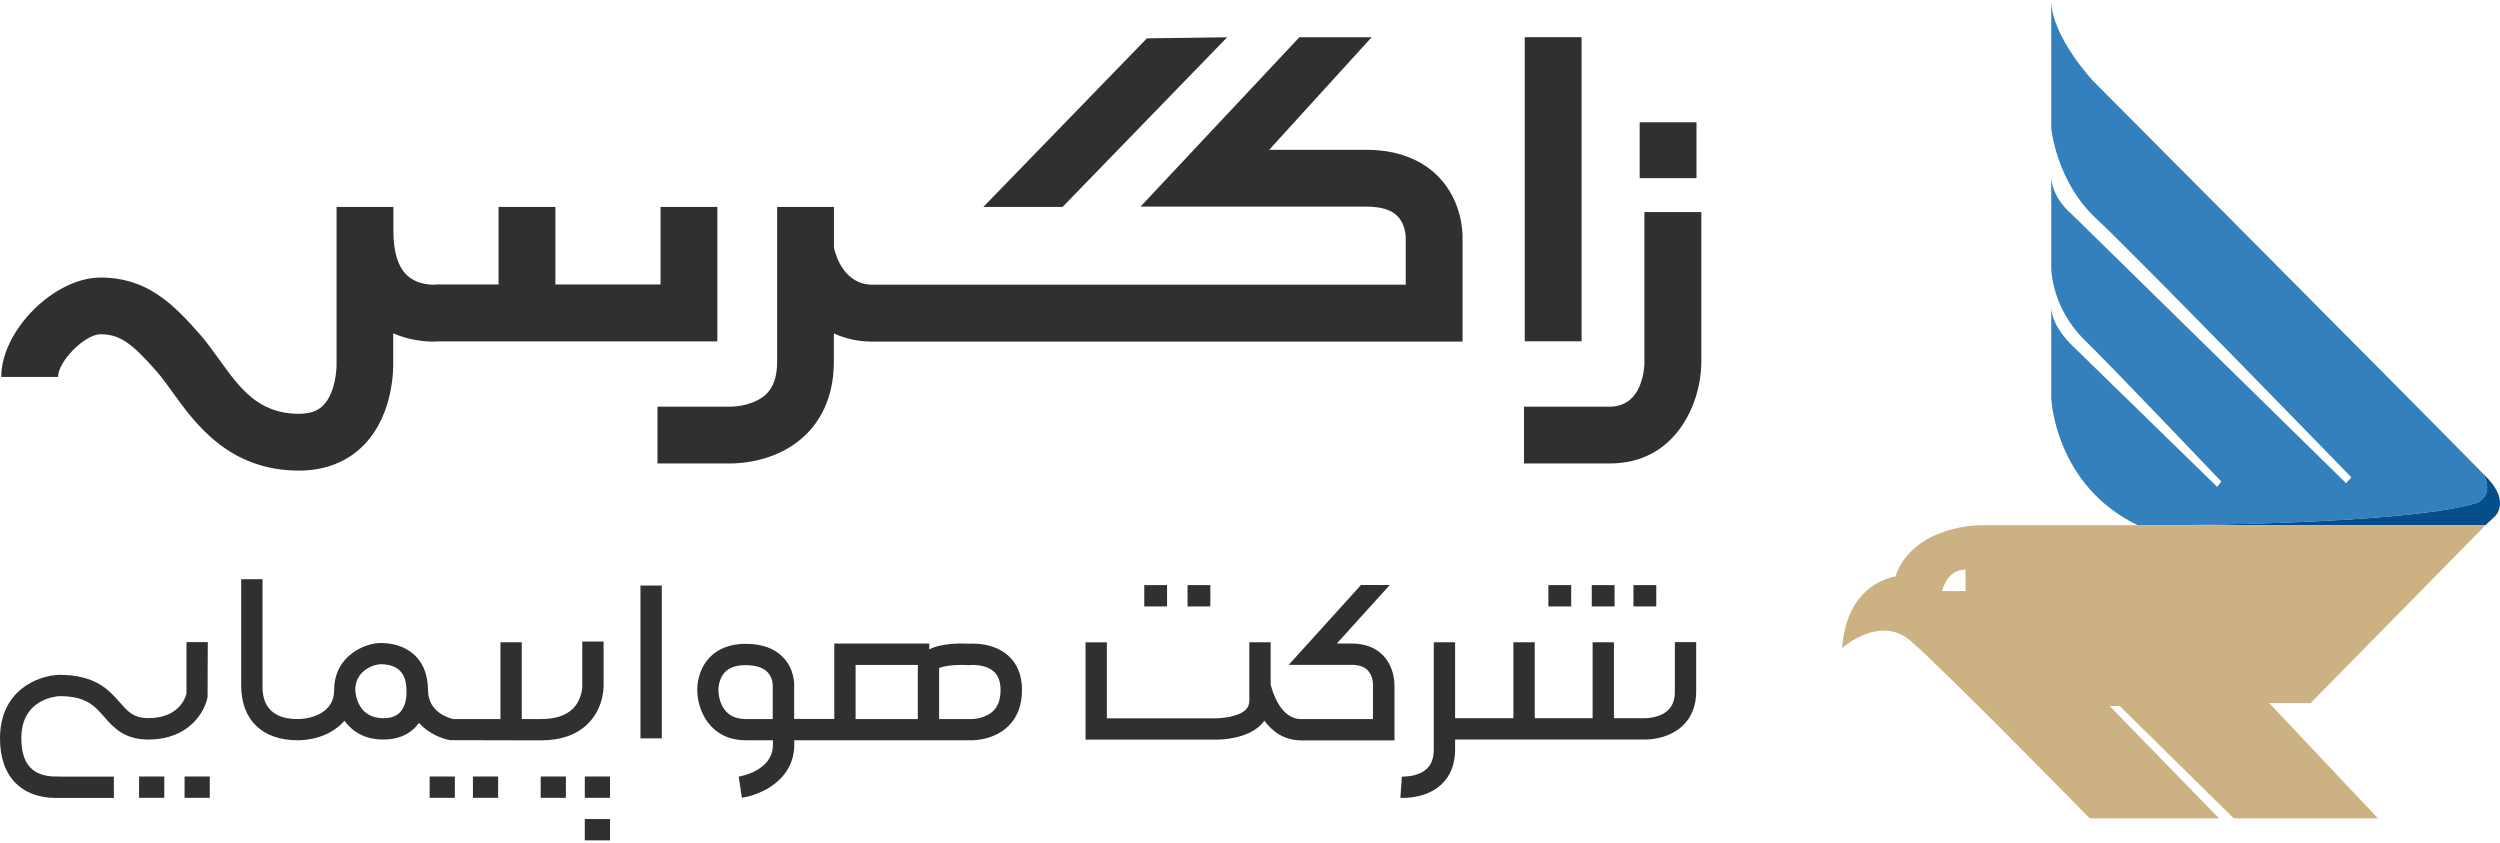 <?xml version="1.0" encoding="utf-8"?>
<!-- Generator: Adobe Illustrator 25.4.1, SVG Export Plug-In . SVG Version: 6.00 Build 0)  -->
<svg version="1.1" id="Layer_1" xmlns="http://www.w3.org/2000/svg" xmlns:xlink="http://www.w3.org/1999/xlink" x="0px" y="0px"
	 viewBox="0 0 237.99 80.27" style="enable-background:new 0 0 237.99 80.27;" xml:space="preserve">
<style type="text/css">
	.w63c8bfb{fill:#044E8A;}
	.ne7f6472{fill:#3480BD;}
	.lb82835a{fill:#31302E;}
	.bfeb6be2{fill:#CCB283;}
</style>
<g>
	<path class="w63c8bfb" d="M237.56,49.1l-0.95,0.9h-32.53c3.7,0,25.03-0.09,31.74-2.14c0,0,1.72-0.71,0.53-2.8
		c0.22,0.23,0.39,0.39,0.48,0.49C238.91,47.75,237.56,49.1,237.56,49.1z"/>
	<path class="ne7f6472" d="M235.82,47.87c-7.35,2.25-32.28,2.14-32.28,2.14c-7.93-3.77-8.27-12.1-8.27-12.1v-8.71
		c0,1.96,2.19,3.88,2.19,3.88l13.61,13.27l0.39-0.51c0,0-9.9-10.41-13.04-13.5c-3.15-3.09-3.15-6.81-3.15-6.81V16.7
		c0,2.14,1.91,3.65,1.91,3.65l26.16,25.65l0.5-0.56c0,0-20.47-21.09-24.29-24.63c-3.82-3.55-4.28-8.61-4.28-8.61V0
		c0,3.48,3.99,7.71,3.99,7.71s32.36,32.51,37.1,37.36C237.54,47.16,235.82,47.87,235.82,47.87z"/>
	<g>
		<path class="lb82835a" d="M9.56,31.82c1.79,0,2.9,0.74,5.39,3.58c0.46,0.53,0.95,1.21,1.47,1.93c2.14,2.97,5.37,7.47,12.04,7.47
			c2.53,0,4.7-0.87,6.26-2.52c2.76-2.91,2.74-7.21,2.71-8.01v-2.54c1.52,0.66,2.97,0.79,3.81,0.79c0.22,0,0.4-0.01,0.53-0.02h26.52
			V19.7h-5.41v7.38H52.87V19.7h-5.41v7.38h-5.79l-0.11,0l-0.15,0.02c-0.02,0-1.58,0.11-2.65-0.88c-0.87-0.81-1.31-2.23-1.31-4.23h0
			V19.7h-5.41v14.62l0,0.13c0.03,0.75-0.13,2.96-1.24,4.11c-0.34,0.35-0.95,0.83-2.33,0.83c-3.89,0-5.63-2.42-7.64-5.22
			c-0.57-0.79-1.16-1.61-1.79-2.33c-2.6-2.97-5.1-5.42-9.46-5.42c-4.42,0-9.46,5.04-9.46,9.46h5.41
			C5.52,34.39,8.09,31.82,9.56,31.82z"/>
		<path class="lb82835a" d="M62.58,44.12h6.78c0.05,0,0.11,0,0.18,0c1.02,0,4.52-0.19,7.12-2.69c1.24-1.19,2.72-3.37,2.72-6.99v-2.7
			c1.04,0.48,2.26,0.78,3.67,0.78h56.18v-9.73c0.02-0.64-0.03-3.59-2.24-5.91c-1.13-1.19-3.26-2.62-6.92-2.62h-9.25l9.75-10.71
			h-6.88l-15.12,16.12h21.5c1.38,0,2.38,0.3,2.97,0.91c0.78,0.79,0.78,2.02,0.78,2.02c0,0,0,0,0,0l0,4.5H83.06
			c-2.67,0-3.49-2.71-3.67-3.51V19.7h-5.41v14.74c0,1.39-0.34,2.39-1.03,3.07c-1.05,1.03-2.86,1.22-3.42,1.2l-6.94,0V44.12z"/>
		<rect x="145.15" y="3.54" class="lb82835a" width="5.41" height="28.95"/>
		<path class="lb82835a" d="M156.54,20.19l0,14.41c-0.01,0.42-0.18,4.11-3.29,4.11h-8.17v5.41h8.17c6.23,0,8.62-5.62,8.71-9.46V20.19
			H156.54z"/>
		<rect x="156.09" y="11.64" class="lb82835a" width="5.41" height="5.32"/>
		<polygon class="lb82835a" points="116.82,3.55 109.18,3.65 93.61,19.7 101.15,19.7 		"/>
		<rect x="60.97" y="55.74" class="lb82835a" width="2.03" height="14.55"/>
		<path class="lb82835a" d="M42.83,70.46l8.66,0.02c1.94,0,3.46-0.55,4.52-1.63c1.47-1.49,1.45-3.45,1.45-3.51v-4.27h-2.03v4.28
			c0,0.01-0.01,1.22-0.88,2.1c-0.67,0.67-1.69,1-3.05,1h-1.83v-7.31h-2.03v7.31h-4.5c-0.47-0.11-2.33-0.67-2.39-2.64
			c0-0.09-0.01-0.15-0.01-0.18l0,0c-0.04-3.25-2.34-4.42-4.5-4.42c-1.39,0-4.43,1.13-4.43,4.5c0,2.16-2.19,2.74-3.48,2.74
			c-3.34,0-3.34-2.4-3.34-3.19V55.14h-2.03v10.12c0,3.27,2.01,5.21,5.36,5.21c1.7,0,3.42-0.63,4.47-1.86
			c0.72,0.99,1.88,1.79,3.7,1.79c1.31,0,2.35-0.41,3.11-1.23c0.1-0.11,0.19-0.23,0.28-0.35C40.78,69.81,42.01,70.31,42.83,70.46z
			 M38.09,67.8c-0.36,0.38-0.88,0.57-1.61,0.57c-2.35,0-2.63-2.17-2.66-2.68c0.01-2.03,2-2.46,2.4-2.46c1.64,0,2.47,0.83,2.47,2.47
			c0,0.03,0,0.05,0,0.08l0,0C38.7,65.8,38.78,67.06,38.09,67.8z"/>
		<path class="lb82835a" d="M5.49,73.92c-0.47,0.01-1.73,0.02-2.56-0.81c-0.6-0.59-0.9-1.54-0.9-2.83c0-3.74,3.3-3.99,3.63-4.01
			c2.53,0,3.33,0.91,4.25,1.96c0.89,1.02,1.9,2.17,4.22,2.17c3.87,0,5.38-2.65,5.63-4.06l0.02-5.21h-2.03v4.91
			c-0.12,0.46-0.77,2.32-3.62,2.32c-1.41,0-1.92-0.59-2.7-1.47c-1.03-1.18-2.32-2.65-5.81-2.65c0,0,0,0,0,0
			C3.68,64.31,0,65.65,0,70.29c0,1.85,0.51,3.28,1.5,4.27c1.33,1.31,3.08,1.4,3.84,1.4c0.06,0,0.12,0,0.17,0l5.33,0v-2.03H5.59
			L5.49,73.92z"/>
		<rect x="13.24" y="73.92" class="lb82835a" width="2.4" height="2.03"/>
		<rect x="17.57" y="73.92" class="lb82835a" width="2.4" height="2.03"/>
		<rect x="40.9" y="73.92" class="lb82835a" width="2.4" height="2.03"/>
		<rect x="45.02" y="73.92" class="lb82835a" width="2.4" height="2.03"/>
		<rect x="51.47" y="73.92" class="lb82835a" width="2.4" height="2.03"/>
		<rect x="55.67" y="73.92" class="lb82835a" width="2.4" height="2.03"/>
		<rect x="55.67" y="77.97" class="lb82835a" width="2.4" height="2.03"/>
		<path class="lb82835a" d="M92.27,61.28c-0.73-0.04-2.62-0.08-3.81,0.54v-0.56h-9.04v7.18H75.6l0-3.13c0.01-0.16,0.05-1.58-1.04-2.72
			c-0.82-0.87-2.03-1.3-3.57-1.3c-1.45,0-2.61,0.44-3.43,1.29c-1.23,1.28-1.19,2.99-1.18,3.13c0,1.92,1.23,4.76,4.61,4.76h2.59v0.41
			c0,2.52-3.13,3.03-3.26,3.05l0.3,2.01c1.73-0.25,4.99-1.63,4.99-5.06v-0.41h16.89c0.22,0,2.11,0,3.49-1.35
			c0.86-0.84,1.3-1.99,1.3-3.42c0-1.4-0.44-2.51-1.31-3.29C94.61,61.2,92.75,61.25,92.27,61.28z M73.57,68.45h-2.59
			c-2.43,0-2.58-2.28-2.59-2.77c0-0.01-0.02-1.03,0.63-1.7c0.42-0.44,1.08-0.66,1.95-0.66c0.96,0,1.66,0.22,2.09,0.66
			c0.51,0.52,0.5,1.24,0.5,1.29V68.45z M87.37,68.45h-5.92V63.3h5.94c-0.01,0.06-0.02,0.11-0.02,0.17V68.45z M94.56,67.67
			c-0.77,0.76-1.99,0.78-2.05,0.78c0,0,0,0,0,0H89.4v-4.84c0.39-0.23,1.69-0.37,2.82-0.29l0.09,0l0.08-0.01
			c0.01,0,1.41-0.12,2.22,0.62c0.43,0.39,0.64,0.97,0.64,1.78C95.24,66.58,95.02,67.22,94.56,67.67z"/>
		<path class="lb82835a" d="M131.69,62.42c-0.73-0.77-1.75-1.16-3.04-1.16h-1.39l5.04-5.57h-2.74l-6.88,7.6h5.96
			c0.7,0,1.22,0.17,1.56,0.52c0.53,0.54,0.51,1.4,0.5,1.45v3.19h-6.86c-2.01,0-2.76-2.79-2.88-3.3v-4.01h-2.03v5.55
			c0,0.37-0.11,0.64-0.35,0.88c-0.73,0.71-2.42,0.82-2.98,0.81h-10.23v-7.23h-2.03v9.26l12.23,0c0.03,0,0.09,0,0.18,0
			c0.69,0,2.93-0.1,4.25-1.38c0.13-0.13,0.25-0.27,0.36-0.42c0.75,1.01,1.87,1.87,3.5,1.87h8.89l0-5.16
			C132.75,65.14,132.79,63.59,131.69,62.42z"/>
		<rect x="108.93" y="55.7" class="lb82835a" width="2.17" height="2.03"/>
		<rect x="113.05" y="55.7" class="lb82835a" width="2.17" height="2.03"/>
		<rect x="147.4" y="55.7" class="lb82835a" width="2.17" height="2.03"/>
		<rect x="151.53" y="55.7" class="lb82835a" width="2.17" height="2.03"/>
		<rect x="155.5" y="55.7" class="lb82835a" width="2.17" height="2.03"/>
		<path class="lb82835a" d="M159.44,65.83c0,0.76-0.2,1.33-0.62,1.75c-0.81,0.8-2.19,0.79-2.22,0.79h-2.96v-7.23h-2.03v7.23h-5.51v-7.23
			h-2.03v7.23h-5.55v-7.23h-2.03v10.2c0,0.83-0.22,1.43-0.67,1.85c-0.87,0.82-2.36,0.73-2.37,0.74l-0.14,2.02
			c0.02,0,0.11,0.01,0.26,0.01c0.65,0,2.39-0.12,3.63-1.27c0.88-0.82,1.32-1.94,1.32-3.35V70.4h18.05c0.01,0,0.04,0,0.07,0
			c0.42,0,2.28-0.08,3.59-1.36c0.82-0.8,1.24-1.88,1.24-3.21v-4.7h-2.03V65.83z"/>
	</g>
	<path class="bfeb6be2" d="M219.96,66.93L236.61,50h-48.15c0,0-6.35,0-8.04,4.89c0,0-4.61,0.51-5.06,6.81c0,0,3.55-3.21,6.47-0.73
		c2.93,2.47,17.1,16.93,17.1,16.93h12.31l-10.41-10.69h0.96l10.85,10.69h13.73l-10.35-10.97H219.96z M187.11,56.27h-2.23
		c0,0,0.43-2.05,2.23-2.05V56.27z"/>
</g>
</svg>
